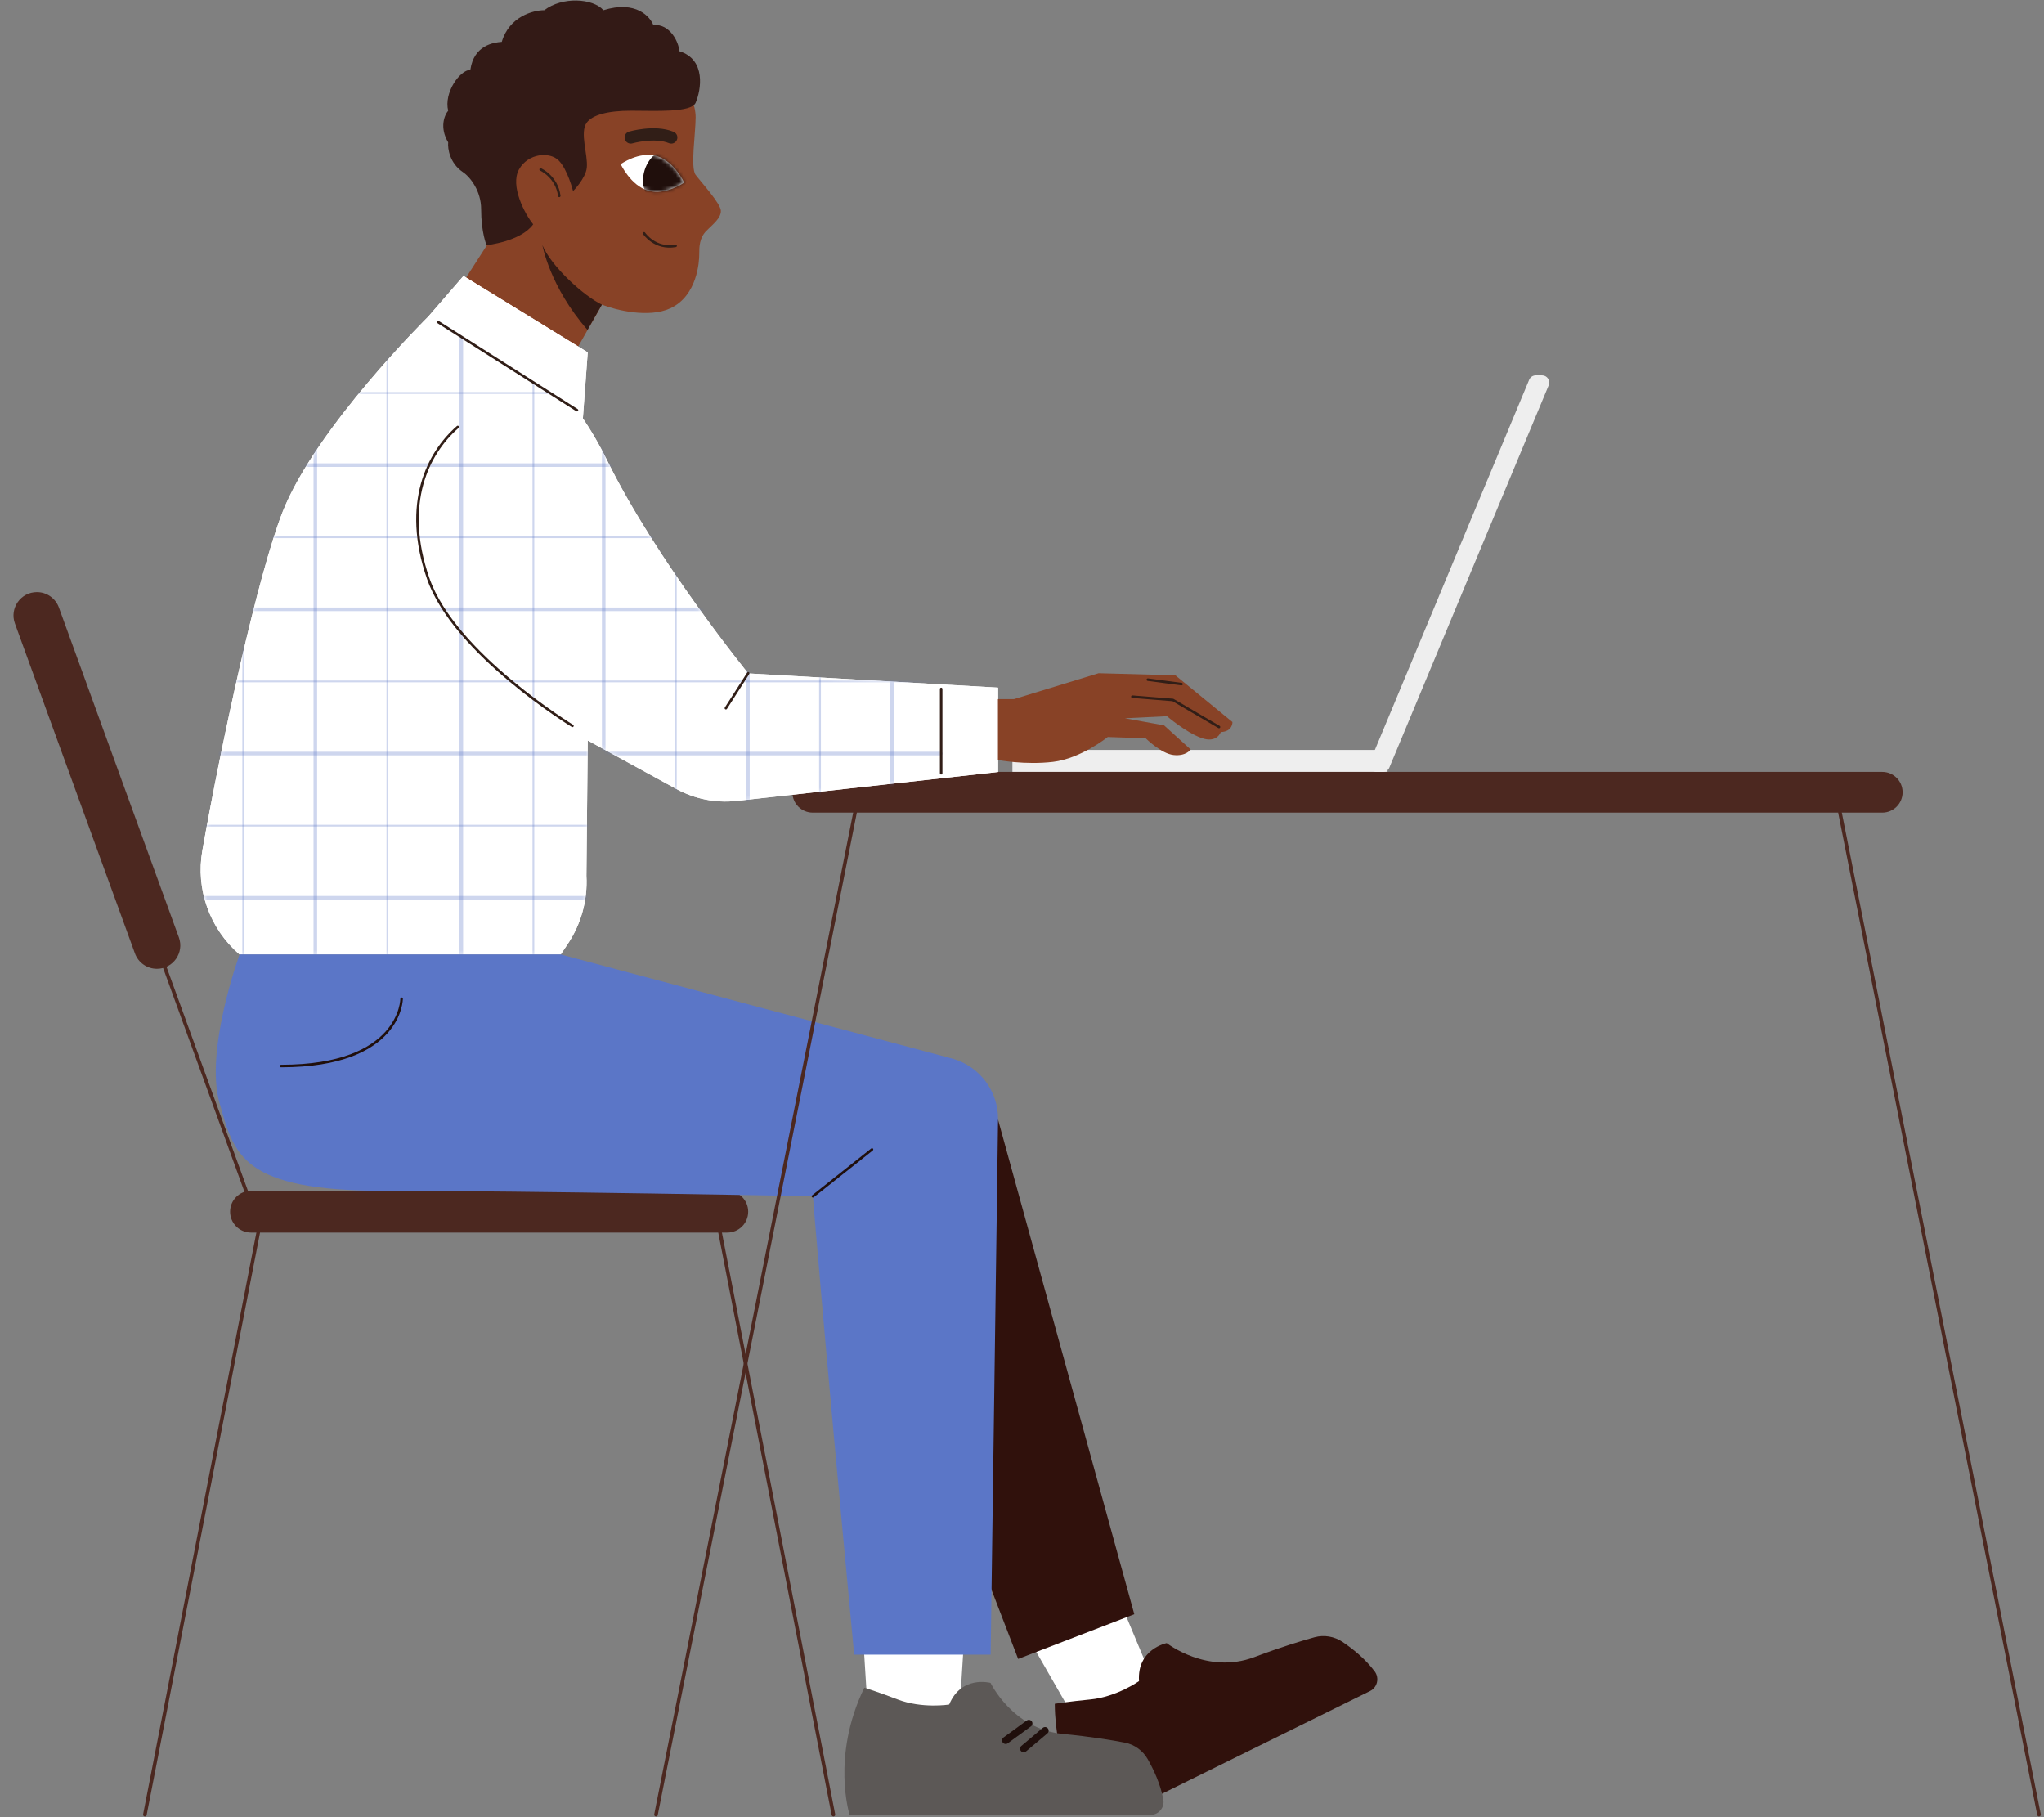 <svg width="567" height="504" viewBox="0 0 567 504" fill="none" xmlns="http://www.w3.org/2000/svg">
<rect x="0" y="0" width="567" height="504" fill="#808080" stroke="none"/>
<path d="M384.903 207.996H280.841V214.091H384.903V207.996Z" fill="#EEEEEE"/>
<path d="M319.743 465.869L298.039 476.578L283.249 450.832L308.306 438.473L319.743 465.869Z" fill="white"/>
<path d="M292.593 472.55C292.684 487.899 298.845 498.569 302.328 503.365L310.58 503.3L380.046 469.015C382.073 468.015 382.697 465.402 381.333 463.57C378.681 460.009 375.12 457.215 372.443 455.408C370.143 453.861 367.31 453.368 364.658 454.095C361.162 455.057 355.457 456.773 347.945 459.606C334.871 464.532 323.642 455.72 323.642 455.72C323.642 455.72 315.363 457.345 315.961 466.26C315.961 466.26 309.736 470.666 302.406 471.355C296.544 471.913 292.593 472.55 292.593 472.55Z" fill="#30110C"/>
<path d="M276.855 310.535L314.649 447.712L282.431 460.111L231.186 327.093L276.855 310.535Z" fill="#30110C"/>
<path d="M68.796 331.785L45.675 268.207" stroke="#4C2820" stroke-miterlimit="10" stroke-linecap="round" stroke-linejoin="round"/>
<path d="M49.62 260C51.158 264.23 48.026 268.703 43.525 268.703C40.798 268.703 38.362 266.997 37.43 264.435L4.138 172.935C2.597 168.701 5.732 164.225 10.237 164.225C12.967 164.225 15.404 165.932 16.337 168.497L49.62 260Z" fill="#4C2820"/>
<path d="M522.134 214.09H225.448C222.329 214.09 219.801 216.618 219.801 219.737C219.801 222.855 222.329 225.384 225.448 225.384H522.134C525.253 225.384 527.781 222.855 527.781 219.737C527.781 216.618 525.253 214.09 522.134 214.09Z" fill="#4C2820"/>
<path d="M40.191 503.299L71.629 341.857" stroke="#4C2820" stroke-miterlimit="10" stroke-linecap="round" stroke-linejoin="round"/>
<path d="M231.186 503.299L199.748 341.857" stroke="#4C2820" stroke-miterlimit="10" stroke-linecap="round" stroke-linejoin="round"/>
<path d="M565.617 503.298L510.408 225.383" stroke="#4C2820" stroke-miterlimit="10" stroke-linecap="round" stroke-linejoin="round"/>
<path d="M201.749 330.266H69.628C66.427 330.266 63.831 332.861 63.831 336.062C63.831 339.263 66.427 341.858 69.628 341.858H201.749C204.951 341.858 207.546 339.263 207.546 336.062C207.546 332.861 204.951 330.266 201.749 330.266Z" fill="#4C2820"/>
<path d="M192.968 32.5C192.968 28.9 190.968 25.333 189.968 24L162.468 22L144.968 37.5L137.968 63.5L128.968 77.5L158.468 99.5L166.968 84.5C170.801 86 179.968 88.3 185.968 85.5C193.468 82 193.968 72.5 193.968 70.5C193.968 68.5 193.968 66 195.968 64C197.968 62 199.968 60.5 199.968 58.5C199.968 56.5 194.468 50.5 192.968 48.5C191.468 46.5 192.968 37 192.968 32.5Z" fill="#884226"/>
<path d="M143.967 47C141.467 51.5 145.515 59.278 147.908 62.203C144.467 67.001 134.967 68 134.967 68C134.967 68 133.467 64.5 133.467 58C133.467 53 130.478 49.123 128.427 47.746C124.736 45.267 124.155 41.206 124.326 39.486C121.865 35.355 123.301 31.912 124.326 30.707C123.096 25.75 127.467 19.5 130.478 19.349C131.467 12.5 136.971 11.776 139.193 11.604C141.243 4.581 147.908 2.825 150.984 2.825C155.967 -1 164.467 -0.5 167.389 2.825C176.467 -1.16825e-05 180.376 4.718 181.23 6.956C185.967 6.5 188.407 12 188.407 14.185C195.967 16.5 194.467 25 192.967 28.5C191.769 31.296 181.743 30.707 175.078 30.707C168.414 30.707 164.313 31.935 162.775 34.001C160.731 36.745 163.143 42.905 162.775 46.501C162.467 49.5 158.967 53.001 158.967 53.001C158.967 53.001 157.467 47 154.967 44.5C152.467 42 146.467 42.5 143.967 47Z" fill="#331A16"/>
<path d="M189.787 50.63C189.787 50.63 184.667 54.286 179.801 52.877C174.935 51.467 172.182 45.529 172.182 45.529C172.182 45.529 177.303 41.872 182.169 43.282C187.019 44.695 189.787 50.63 189.787 50.63Z" fill="white"/>
<mask id="mask0" mask-type="alpha" maskUnits="userSpaceOnUse" x="172" y="42" width="18" height="12">
<path d="M189.787 50.63C189.787 50.63 184.667 54.286 179.801 52.877C174.935 51.467 172.182 45.529 172.182 45.529C172.182 45.529 177.303 41.872 182.169 43.282C187.019 44.695 189.787 50.63 189.787 50.63Z" fill="white"/>
</mask>
<g mask="url(#mask0)">
<path d="M190.32 50.776C191.588 46.704 190.041 42.601 186.865 41.611C183.688 40.622 180.084 43.121 178.816 47.193C177.547 51.265 179.094 55.369 182.271 56.358C185.448 57.348 189.051 54.849 190.32 50.776Z" fill="#200F0C"/>
</g>
<path d="M178.663 64.709C178.663 64.709 181.668 69.219 187.416 68.184" stroke="#311E17" stroke-width="0.7" stroke-miterlimit="10" stroke-linecap="round" stroke-linejoin="round"/>
<path d="M149.967 47C149.967 47 154.451 48.988 155.14 54.33" stroke="#311E17" stroke-width="0.7" stroke-miterlimit="10" stroke-linecap="round" stroke-linejoin="round"/>
<path d="M174.967 38.132C174.967 38.132 181.587 36.222 186.201 38.132" stroke="#311E17" stroke-width="3.4" stroke-miterlimit="10" stroke-linecap="round" stroke-linejoin="round"/>
<path d="M118.78 87.831L128.566 76.537L163.032 97.721L161.668 116.306L118.78 87.831Z" fill="white"/>
<path d="M118.78 87.83C118.78 87.83 87.641 118.541 78.401 141.96C71.552 159.336 61.518 205.499 56.138 235.872C54.227 246.646 58.165 257.602 66.457 264.737H155.534L157.445 261.891C161.214 256.302 163.046 249.635 162.669 242.903L163.033 205.369L187.609 218.821C192.717 221.615 198.552 222.772 204.336 222.135L276.856 214.116V190.71L207.546 186.772C207.546 186.772 182.138 155.58 168.388 127.638C154.625 99.696 140.913 99.943 140.913 99.943L118.78 87.83Z" fill="white"/>
<path fill-rule="evenodd" clip-rule="evenodd" d="M128.566 76.537L118.78 87.831L118.78 87.831C118.707 87.904 87.63 118.569 78.401 141.961C71.552 159.337 61.518 205.5 56.138 235.873C54.227 246.647 58.165 257.603 66.457 264.738H155.534L157.445 261.892C161.214 256.303 163.046 249.636 162.669 242.904L163.033 205.37L187.609 218.822C192.717 221.616 198.552 222.773 204.336 222.136L276.856 214.117V190.71L207.546 186.773C207.546 186.773 182.138 155.581 168.388 127.639C166.133 123.061 163.879 119.239 161.687 116.05L163.033 97.721L128.566 76.537Z" fill="white"/>
<mask id="mask1" mask-type="alpha" maskUnits="userSpaceOnUse" x="55" y="76" width="222" height="189">
<path fill-rule="evenodd" clip-rule="evenodd" d="M128.566 76.537L118.78 87.831L118.78 87.831C118.707 87.904 87.63 118.569 78.401 141.961C71.552 159.337 61.518 205.5 56.138 235.873C54.227 246.647 58.165 257.603 66.457 264.738H155.534L157.445 261.892C161.214 256.303 163.046 249.636 162.669 242.904L163.033 205.37L187.609 218.822C192.717 221.616 198.552 222.773 204.336 222.136L276.856 214.117V190.71L207.546 186.773C207.546 186.773 182.138 155.581 168.388 127.639C166.133 123.061 163.879 119.239 161.687 116.05L163.033 97.721L128.566 76.537Z" fill="white"/>
</mask>
<g mask="url(#mask1)">
<path fill-rule="evenodd" clip-rule="evenodd" d="M31.718 108.996C31.718 108.858 31.83 108.746 31.968 108.746H151.968C152.106 108.746 152.218 108.858 152.218 108.996C152.218 109.134 152.106 109.246 151.968 109.246H31.968C31.83 109.246 31.718 109.134 31.718 108.996ZM35.468 128.999C35.468 128.723 35.692 128.499 35.968 128.499H278.968C279.244 128.499 279.468 128.723 279.468 128.999C279.468 129.275 279.244 129.499 278.968 129.499H35.968C35.692 129.499 35.468 129.275 35.468 128.999ZM35.968 148.749C35.83 148.749 35.718 148.861 35.718 148.999C35.718 149.137 35.83 149.249 35.968 149.249H278.968C279.106 149.249 279.218 149.137 279.218 148.999C279.218 148.861 279.106 148.749 278.968 148.749H35.968ZM35.468 168.999C35.468 168.723 35.692 168.499 35.968 168.499H278.968C279.244 168.499 279.468 168.723 279.468 168.999C279.468 169.275 279.244 169.499 278.968 169.499H35.968C35.692 169.499 35.468 169.275 35.468 168.999ZM35.968 188.749C35.83 188.749 35.718 188.861 35.718 188.999C35.718 189.137 35.83 189.249 35.968 189.249H278.968C279.106 189.249 279.218 189.137 279.218 188.999C279.218 188.861 279.106 188.749 278.968 188.749H35.968ZM17.469 208.998C17.469 208.722 17.693 208.498 17.969 208.498H260.969C261.245 208.498 261.469 208.722 261.469 208.998C261.469 209.275 261.245 209.498 260.969 209.498H17.969C17.693 209.498 17.469 209.275 17.469 208.998ZM35.968 228.749C35.83 228.749 35.718 228.861 35.718 228.999C35.718 229.137 35.83 229.249 35.968 229.249H278.968C279.106 229.249 279.218 229.137 279.218 228.999C279.218 228.861 279.106 228.749 278.968 228.749H35.968ZM35.468 248.999C35.468 248.723 35.692 248.499 35.968 248.499H278.968C279.244 248.499 279.468 248.723 279.468 248.999C279.468 249.275 279.244 249.499 278.968 249.499H35.968C35.692 249.499 35.468 249.275 35.468 248.999ZM35.968 268.649C35.775 268.649 35.618 268.806 35.618 268.999C35.618 269.192 35.775 269.349 35.968 269.349H278.968C279.161 269.349 279.318 269.192 279.318 268.999C279.318 268.806 279.161 268.649 278.968 268.649H35.968Z" fill="#5B76C7" fill-opacity="0.3"/>
<path fill-rule="evenodd" clip-rule="evenodd" d="M247.968 57.5C247.968 57.224 247.744 57 247.468 57C247.192 57 246.968 57.224 246.968 57.5L246.968 300.5C246.968 300.776 247.192 301 247.468 301C247.744 301 247.968 300.776 247.968 300.5L247.968 57.5ZM227.718 57.5C227.718 57.362 227.606 57.25 227.468 57.25C227.33 57.25 227.218 57.362 227.218 57.5L227.218 300.5C227.218 300.638 227.33 300.75 227.468 300.75C227.606 300.75 227.718 300.638 227.718 300.5L227.718 57.5ZM207.468 57C207.744 57 207.968 57.224 207.968 57.5L207.968 300.5C207.968 300.776 207.744 301 207.468 301C207.192 301 206.968 300.776 206.968 300.5L206.968 57.5C206.968 57.224 207.192 57 207.468 57ZM187.718 57.5C187.718 57.362 187.606 57.25 187.468 57.25C187.33 57.25 187.218 57.362 187.218 57.5L187.218 300.5C187.218 300.638 187.33 300.75 187.468 300.75C187.606 300.75 187.718 300.638 187.718 300.5L187.718 57.5ZM167.468 57C167.744 57 167.968 57.224 167.968 57.5L167.968 300.5C167.968 300.776 167.744 301 167.468 301C167.192 301 166.968 300.776 166.968 300.5L166.968 57.5C166.968 57.224 167.192 57 167.468 57ZM148.216 106.001C148.216 105.863 148.105 105.751 147.966 105.751C147.828 105.751 147.716 105.863 147.716 106.001L147.716 300.001C147.716 300.139 147.828 300.251 147.966 300.251C148.105 300.251 148.216 300.139 148.216 300.001L148.216 106.001ZM127.966 93.501C128.243 93.501 128.466 93.724 128.466 94.001L128.466 288.001C128.466 288.277 128.243 288.501 127.966 288.501C127.69 288.501 127.466 288.277 127.466 288.001L127.466 94.001C127.466 93.724 127.69 93.501 127.966 93.501ZM107.718 57.5C107.718 57.362 107.606 57.25 107.468 57.25C107.33 57.25 107.218 57.362 107.218 57.5L107.218 300.5C107.218 300.638 107.33 300.75 107.468 300.75C107.606 300.75 107.718 300.638 107.718 300.5L107.718 57.5ZM87.468 57C87.744 57 87.968 57.224 87.968 57.5L87.968 300.5C87.968 300.776 87.744 301 87.468 301C87.192 301 86.968 300.776 86.968 300.5L86.968 57.5C86.968 57.224 87.192 57 87.468 57ZM67.718 57.5C67.718 57.362 67.606 57.25 67.468 57.25C67.33 57.25 67.218 57.362 67.218 57.5L67.218 300.5C67.218 300.638 67.33 300.75 67.468 300.75C67.606 300.75 67.718 300.638 67.718 300.5L67.718 57.5Z" fill="#5B76C7" fill-opacity="0.3"/>
</g>
<path d="M266.172 474.511H240.712L238.75 443.346H268.134L266.172 474.511Z" fill="white"/>
<path d="M66.457 264.725C66.457 264.725 56.762 291.263 60.868 305.806C64.988 320.349 66.951 330.265 106.642 330.265C146.333 330.265 225.507 331.773 225.507 331.773C225.507 331.773 227.872 362.691 236.944 458.917H274.802L276.855 310.537C276.959 302.778 271.891 295.89 264.457 293.681L155.534 264.725H66.457Z" fill="#5B76C7"/>
<path d="M239.763 468.079C230.484 487.158 235.682 503.364 235.682 503.364H319.171C321.407 503.364 323.122 501.311 322.706 499.089C321.9 494.748 319.964 490.706 318.378 487.912C317.014 485.52 314.7 483.844 312.023 483.324C308.488 482.635 302.653 481.673 294.712 480.894C280.91 479.542 274.776 466.754 274.776 466.754C274.776 466.754 266.692 464.557 263.3 472.758C263.3 472.758 255.827 473.954 248.991 471.341C243.545 469.249 239.763 468.079 239.763 468.079Z" fill="#5C5856"/>
<path d="M278.968 482.697L285.395 478" stroke="#200F0C" stroke-width="2" stroke-miterlimit="10" stroke-linecap="round" stroke-linejoin="round"/>
<path d="M283.968 485L289.895 480" stroke="#200F0C" stroke-width="2" stroke-miterlimit="10" stroke-linecap="round" stroke-linejoin="round"/>
<path d="M276.855 193.893H281.287L304.758 186.719L326.033 187.291L341.876 200.248C341.876 200.248 341.993 202.912 338.64 203.029C338.64 203.029 337.6 206.265 333.207 204.654C328.815 203.029 323.72 198.636 323.72 198.636L312.036 199.208L322.901 201.171L330.296 207.877C330.296 207.877 329.023 209.787 325.553 209.41C322.083 209.034 317.807 204.758 317.807 204.758L307.28 204.407C307.28 204.407 299.846 210.398 292.087 211.308C284.328 212.218 276.829 210.788 276.829 210.788V193.893H276.855Z" fill="#884226"/>
<path d="M181.969 503.3L237.177 225.385" stroke="#4C2820" stroke-miterlimit="10" stroke-linecap="round" stroke-linejoin="round"/>
<path d="M111.407 277C111.407 277 111.407 295.663 77.968 295.663" stroke="#200F0C" stroke-width="0.7" stroke-miterlimit="10" stroke-linecap="round" stroke-linejoin="round"/>
<path d="M121.613 89.377L160.057 113.758" stroke="#311E17" stroke-width="0.7" stroke-miterlimit="10" stroke-linecap="round" stroke-linejoin="round"/>
<path d="M126.981 118.424C118.78 125.572 111.541 139.569 118.78 160.441C126.032 181.339 158.796 201.315 158.796 201.315" stroke="#311E17" stroke-width="0.7" stroke-miterlimit="10" stroke-linecap="round" stroke-linejoin="round"/>
<path d="M261.078 191.074V214.468" stroke="#311E17" stroke-width="0.7" stroke-miterlimit="10" stroke-linecap="round" stroke-linejoin="round"/>
<path d="M201.359 196.413L207.545 186.744" stroke="#311E17" stroke-width="0.7" stroke-miterlimit="10" stroke-linecap="round" stroke-linejoin="round"/>
<path d="M314.116 193.219L325.358 194.129L338.146 201.627" stroke="#311E17" stroke-width="0.7" stroke-miterlimit="10" stroke-linecap="round" stroke-linejoin="round"/>
<path d="M318.404 188.5L327.749 189.735" stroke="#311E17" stroke-width="0.7" stroke-miterlimit="10" stroke-linecap="round" stroke-linejoin="round"/>
<path d="M225.506 331.786L241.895 318.803" stroke="#200F0C" stroke-width="0.7" stroke-miterlimit="10" stroke-linecap="round" stroke-linejoin="round"/>
<path d="M424.184 105.332C424.495 104.587 425.223 104.102 426.03 104.102H427.753C429.18 104.102 430.148 105.554 429.599 106.871L385.415 212.86C385.104 213.605 384.376 214.09 383.569 214.09H381.846C380.419 214.09 379.451 212.638 380 211.32L424.184 105.332Z" fill="#EEEEEE"/>
<path d="M166.967 84.5C162.094 82.187 152.967 74 150.467 68C150.467 68 152.467 79.5 162.967 91.5L166.967 84.5Z" fill="#331A14"/>
</svg>
